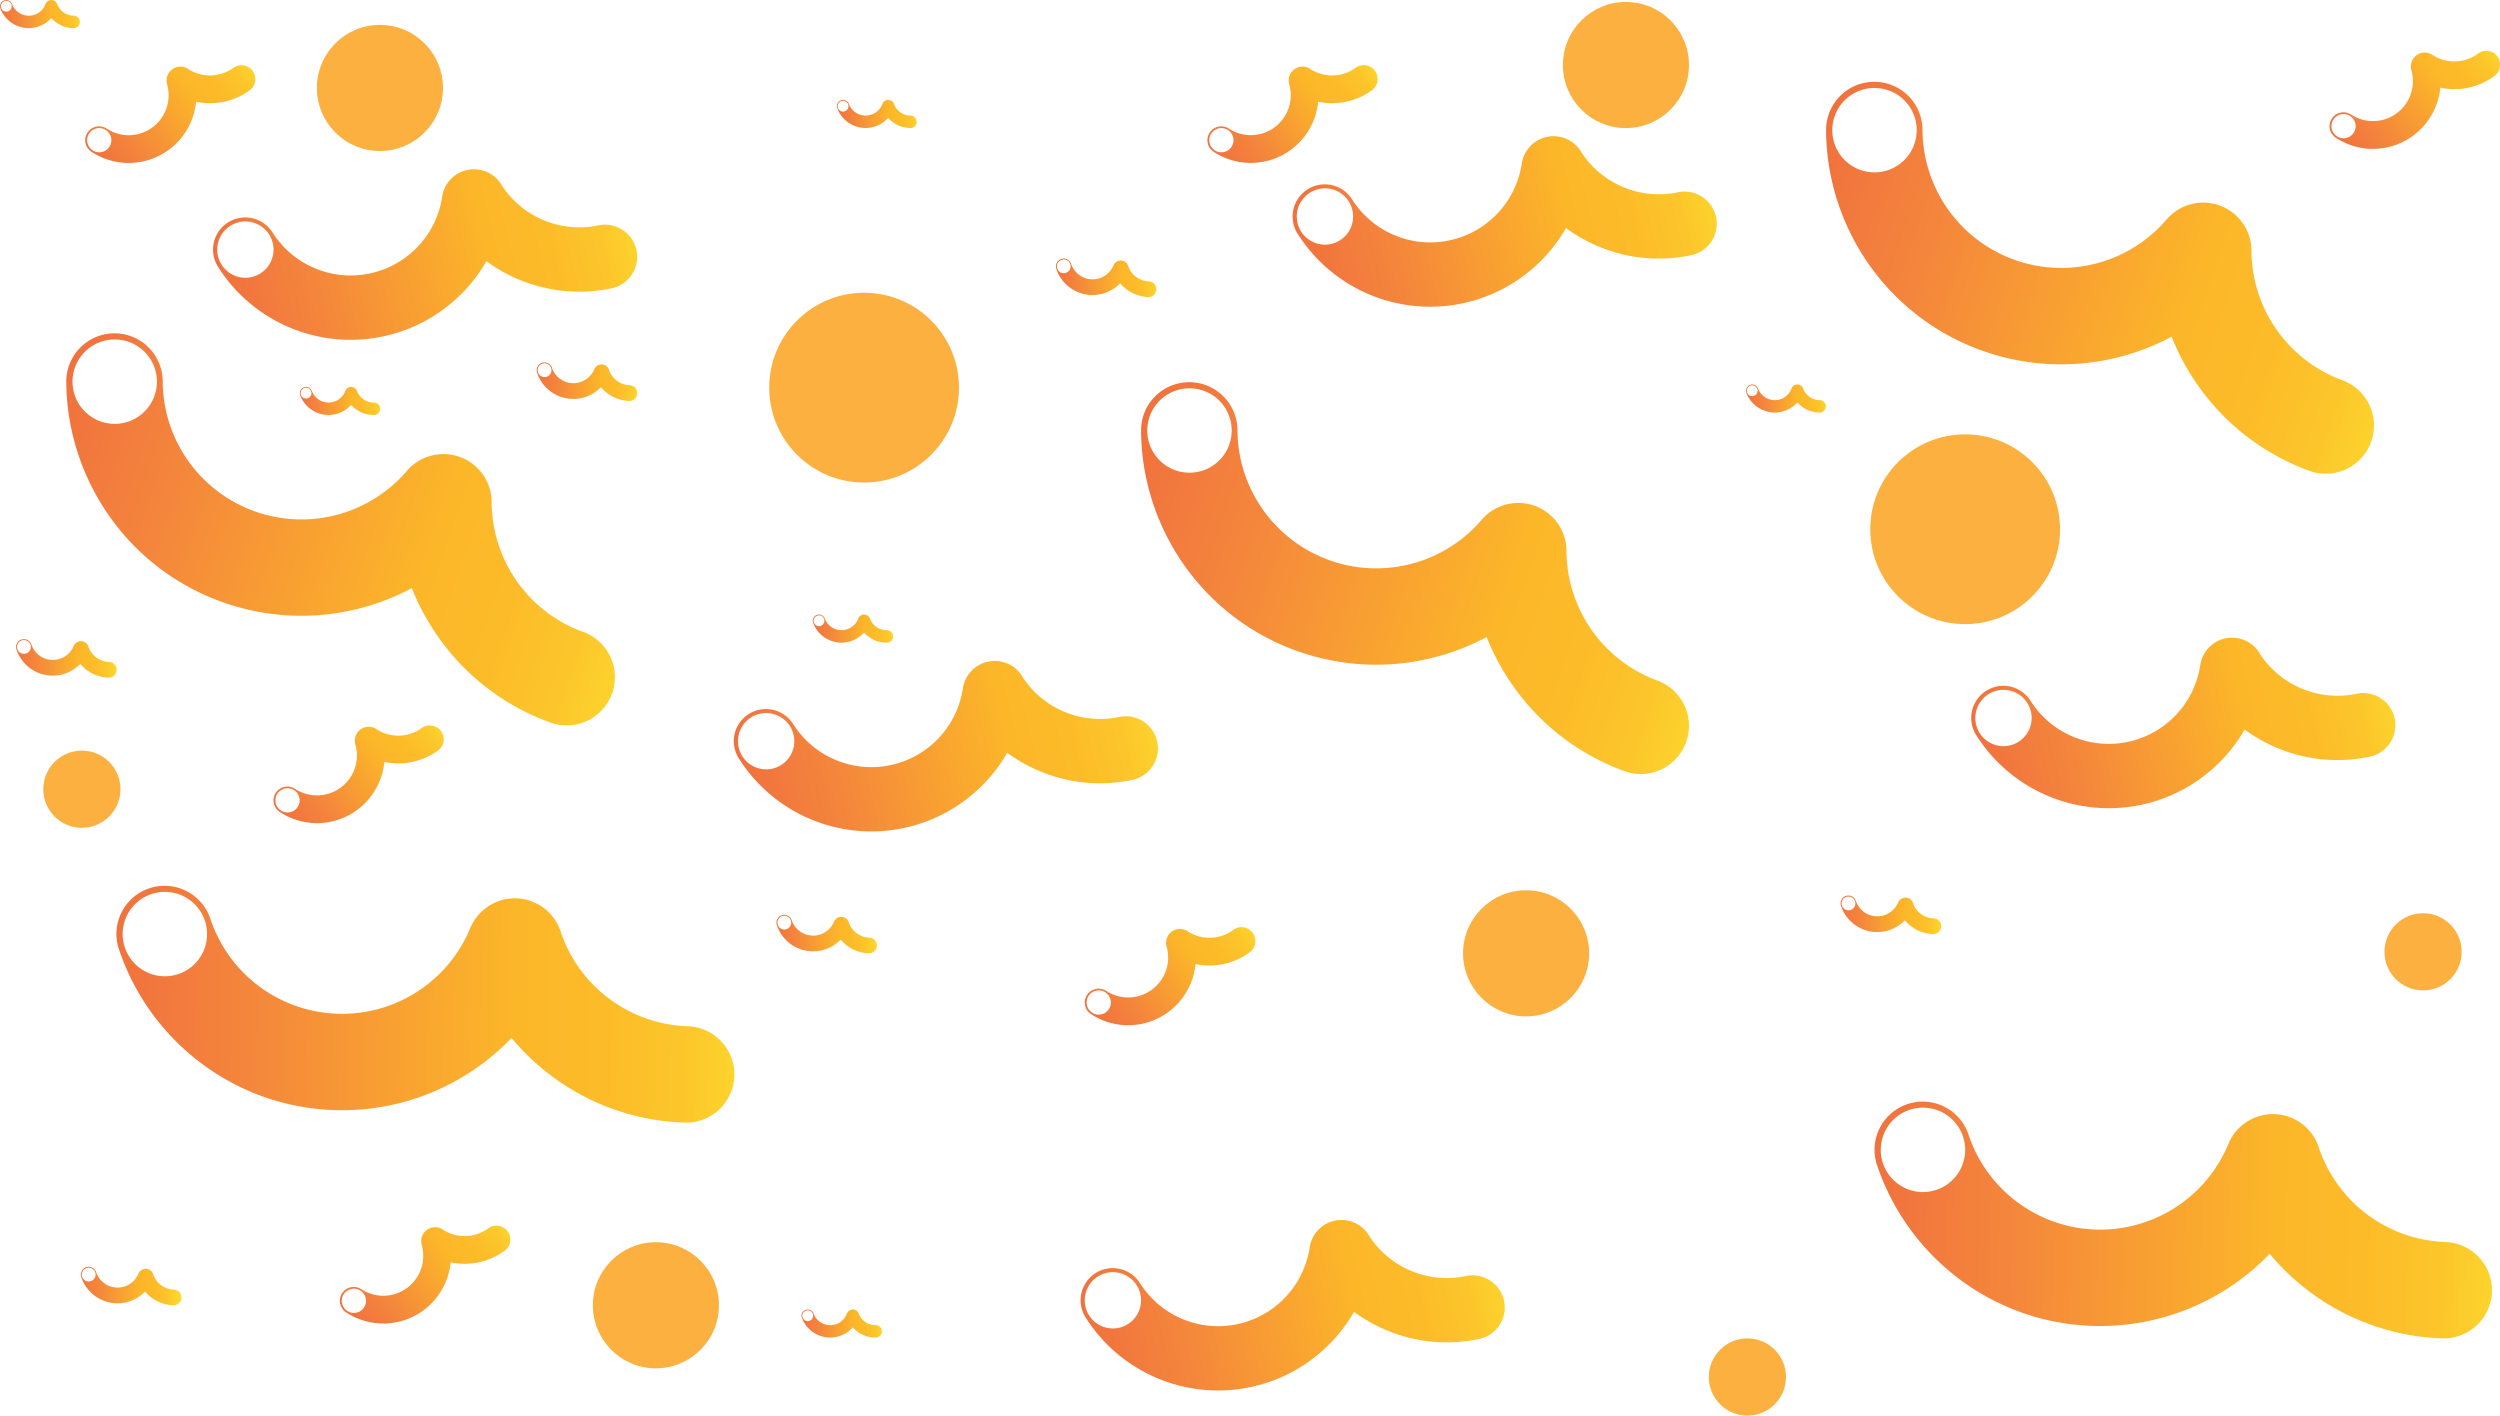<svg id="Layer_1" data-name="Layer 1" xmlns="http://www.w3.org/2000/svg" xmlns:xlink="http://www.w3.org/1999/xlink" viewBox="0 0 1858.86 1052.56">
  <defs>
    <linearGradient id="Sfumatura_senza_nome_48" data-name="Sfumatura senza nome 48" x1="74.24" y1="19.74" x2="-13.83" y2="21.65" gradientUnits="userSpaceOnUse">
      <stop offset="0" stop-color="#fddf2e"/>
      <stop offset="0.02" stop-color="#fdd92d"/>
      <stop offset="0.1" stop-color="#fcc62b"/>
      <stop offset="0.19" stop-color="#fcbb29"/>
      <stop offset="0.28" stop-color="#fcb729"/>
      <stop offset="0.57" stop-color="#f4863c"/>
      <stop offset="0.77" stop-color="#ef6a3e"/>
      <stop offset="1" stop-color="#ed443f"/>
    </linearGradient>
    <linearGradient id="Sfumatura_senza_nome_48-2" x1="297.16" y1="307.39" x2="209.08" y2="309.31" xlink:href="#Sfumatura_senza_nome_48"/>
    <linearGradient id="Sfumatura_senza_nome_48-3" x1="670.16" y1="993.39" x2="582.09" y2="995.31" xlink:href="#Sfumatura_senza_nome_48"/>
    <linearGradient id="Sfumatura_senza_nome_48-4" x1="678.55" y1="476.64" x2="590.48" y2="478.56" xlink:href="#Sfumatura_senza_nome_48"/>
    <linearGradient id="Sfumatura_senza_nome_48-5" x1="696.45" y1="94.02" x2="608.38" y2="95.94" xlink:href="#Sfumatura_senza_nome_48"/>
    <linearGradient id="Sfumatura_senza_nome_48-6" x1="1372.42" y1="305.61" x2="1284.35" y2="307.53" xlink:href="#Sfumatura_senza_nome_48"/>
    <linearGradient id="Sfumatura_senza_nome_48-7" x1="244.48" y1="103.69" x2="47.62" y2="107.97" gradientTransform="translate(-61.09 106.57) rotate(-36.3)" xlink:href="#Sfumatura_senza_nome_48"/>
    <linearGradient id="Sfumatura_senza_nome_48-8" x1="916.95" y1="597.62" x2="720.08" y2="601.9" gradientTransform="translate(-61.09 106.57) rotate(-36.3)" xlink:href="#Sfumatura_senza_nome_48"/>
    <linearGradient id="Sfumatura_senza_nome_48-9" x1="1595.59" y1="1083.13" x2="1398.73" y2="1087.42" gradientTransform="translate(-61.09 106.57) rotate(-36.3)" xlink:href="#Sfumatura_senza_nome_48"/>
    <linearGradient id="Sfumatura_senza_nome_48-10" x1="66.73" y1="582.18" x2="-130.13" y2="586.47" gradientTransform="translate(-61.09 106.57) rotate(-36.3)" xlink:href="#Sfumatura_senza_nome_48"/>
    <linearGradient id="Sfumatura_senza_nome_48-11" x1="463.89" y1="1060.38" x2="267.03" y2="1064.67" gradientTransform="translate(-61.09 106.57) rotate(-36.3)" xlink:href="#Sfumatura_senza_nome_48"/>
    <linearGradient id="Sfumatura_senza_nome_48-12" x1="-113.79" y1="911.28" x2="-310.65" y2="915.57" gradientTransform="translate(-61.09 106.57) rotate(-36.3)" xlink:href="#Sfumatura_senza_nome_48"/>
    <linearGradient id="Sfumatura_senza_nome_48-13" x1="453.94" y1="266.2" x2="-2.18" y2="276.14" gradientTransform="translate(-1.73 -8.48) rotate(-11.89)" xlink:href="#Sfumatura_senza_nome_48"/>
    <linearGradient id="Sfumatura_senza_nome_48-14" x1="924.19" y1="1163.58" x2="468.06" y2="1173.51" gradientTransform="translate(-1.73 -8.48) rotate(-11.89)" xlink:href="#Sfumatura_senza_nome_48"/>
    <linearGradient id="Sfumatura_senza_nome_48-15" x1="757.54" y1="703.66" x2="301.41" y2="713.59" gradientTransform="translate(-1.73 -8.48) rotate(-11.89)" xlink:href="#Sfumatura_senza_nome_48"/>
    <linearGradient id="Sfumatura_senza_nome_48-16" x1="1244.51" y1="407.5" x2="788.39" y2="417.43" gradientTransform="translate(-1.73 -8.48) rotate(-11.89)" xlink:href="#Sfumatura_senza_nome_48"/>
    <linearGradient id="Sfumatura_senza_nome_48-17" x1="1661.37" y1="876.33" x2="1205.24" y2="886.26" gradientTransform="translate(-1.73 -8.48) rotate(-11.89)" xlink:href="#Sfumatura_senza_nome_48"/>
    <linearGradient id="Sfumatura_senza_nome_48-18" x1="433.39" y1="410.57" x2="-250.5" y2="425.46" gradientTransform="translate(246.8 -46.09) rotate(20.16)" xlink:href="#Sfumatura_senza_nome_48"/>
    <linearGradient id="Sfumatura_senza_nome_48-19" x1="1597.21" y1="-216" x2="913.33" y2="-201.1" gradientTransform="translate(246.8 -46.09) rotate(20.16)" xlink:href="#Sfumatura_senza_nome_48"/>
    <linearGradient id="Sfumatura_senza_nome_48-20" x1="1196.07" y1="169.2" x2="512.18" y2="184.09" gradientTransform="translate(246.8 -46.09) rotate(20.16)" xlink:href="#Sfumatura_senza_nome_48"/>
    <linearGradient id="Sfumatura_senza_nome_48-21" x1="113.53" y1="487.36" x2="2.24" y2="489.79" gradientTransform="matrix(1, 0.04, -0.04, 1, 6.58, 9.05)" xlink:href="#Sfumatura_senza_nome_48"/>
    <linearGradient id="Sfumatura_senza_nome_48-22" x1="493.06" y1="267.92" x2="381.77" y2="270.35" gradientTransform="matrix(1, 0.04, -0.04, 1, 6.58, 9.05)" xlink:href="#Sfumatura_senza_nome_48"/>
    <linearGradient id="Sfumatura_senza_nome_48-23" x1="876.09" y1="176.96" x2="764.8" y2="179.38" gradientTransform="matrix(1, 0.04, -0.04, 1, 6.58, 9.05)" xlink:href="#Sfumatura_senza_nome_48"/>
    <linearGradient id="Sfumatura_senza_nome_48-24" x1="1476.13" y1="629.5" x2="1364.84" y2="631.93" gradientTransform="matrix(1, 0.04, -0.04, 1, 6.58, 9.05)" xlink:href="#Sfumatura_senza_nome_48"/>
    <linearGradient id="Sfumatura_senza_nome_48-25" x1="685.85" y1="672.05" x2="574.56" y2="674.47" gradientTransform="matrix(1, 0.04, -0.04, 1, 6.58, 9.05)" xlink:href="#Sfumatura_senza_nome_48"/>
    <linearGradient id="Sfumatura_senza_nome_48-26" x1="178.33" y1="952.01" x2="67.04" y2="954.43" gradientTransform="matrix(1, 0.04, -0.04, 1, 6.58, 9.05)" xlink:href="#Sfumatura_senza_nome_48"/>
    <linearGradient id="Sfumatura_senza_nome_48-27" x1="609.22" y1="730.03" x2="-74.67" y2="744.92" gradientTransform="matrix(1, 0.04, -0.04, 1, 6.58, 9.05)" xlink:href="#Sfumatura_senza_nome_48"/>
    <linearGradient id="Sfumatura_senza_nome_48-28" x1="1921.34" y1="843.75" x2="1237.45" y2="858.64" gradientTransform="matrix(1, 0.04, -0.04, 1, 6.58, 9.05)" xlink:href="#Sfumatura_senza_nome_48"/>
  </defs>
  <g>
    <polygon points="4.62 0 4.62 0 4.62 0 4.62 0" style="fill: none"/>
    <polygon points="38.17 0 38.17 0 38.17 0 38.17 0" style="fill: none"/>
    <path d="M65.59,21.69h0a13.29,13.29,0,0,1-11.8-7.19.93.93,0,0,1-.05-.1c-.18-.35-.35-.72-.5-1.1h0a2.41,2.41,0,0,0-.08-.25,4.63,4.63,0,0,0-4.33-3h0a4.63,4.63,0,0,0-4.34,3h0a13.28,13.28,0,0,1-24.89,0h0a4.62,4.62,0,0,0-4.33-3h0a4.62,4.62,0,0,0-4.33,3,4.46,4.46,0,0,0-.29,1.6,4.7,4.7,0,0,0,.24,1.46h0l0,.05c0,.09.07.19.11.29a22.5,22.5,0,0,0,37.8,7,22.77,22.77,0,0,0,4,3.52,22.39,22.39,0,0,0,12.8,4,4.62,4.62,0,0,0,0-9.23Zm-50.32-3a4,4,0,1,1,4.05-4A4,4,0,0,1,15.27,18.69Z" transform="translate(-10.63 -10.03)" style="fill: url(#Sfumatura_senza_nome_48)"/>
  </g>
  <g>
    <polygon points="227.53 287.65 227.53 287.65 227.53 287.65 227.53 287.65" style="fill: none"/>
    <polygon points="261.09 287.65 261.09 287.65 261.09 287.65 261.09 287.65" style="fill: none"/>
    <path d="M288.5,309.34h0a13.29,13.29,0,0,1-11.8-7.19.41.41,0,0,1-.05-.09c-.18-.36-.35-.73-.5-1.11h0l-.08-.26a4.63,4.63,0,0,0-4.34-3h0a4.63,4.63,0,0,0-4.33,3h0a13.28,13.28,0,0,1-24.89,0h0a4.63,4.63,0,0,0-4.33-3h0a4.63,4.63,0,0,0-4.34,3,4.72,4.72,0,0,0-.28,1.6,4.43,4.43,0,0,0,.24,1.46h0v.05l.12.29a22.5,22.5,0,0,0,37.8,7,22.52,22.52,0,0,0,16.78,7.51,4.62,4.62,0,1,0,0-9.23Zm-50.31-3a4,4,0,1,1,4-4.05A4,4,0,0,1,238.19,306.35Z" transform="translate(-10.63 -10.03)" style="fill: url(#Sfumatura_senza_nome_48-2)"/>
  </g>
  <g>
    <polygon points="600.54 973.65 600.54 973.65 600.54 973.65 600.54 973.65" style="fill: none"/>
    <polygon points="634.1 973.65 634.1 973.65 634.1 973.65 634.1 973.65" style="fill: none"/>
    <path d="M661.51,995.34h0a13.29,13.29,0,0,1-11.8-7.19.41.41,0,0,1-.05-.09,11.06,11.06,0,0,1-.5-1.11h0l-.09-.26a4.62,4.62,0,0,0-4.33-3h0a4.62,4.62,0,0,0-4.33,3h0a13.28,13.28,0,0,1-24.89,0h0a4.63,4.63,0,0,0-4.34-3h0a4.63,4.63,0,0,0-4.33,3,4.72,4.72,0,0,0-.28,1.6,4.43,4.43,0,0,0,.24,1.46h0l0,0c0,.1.08.19.11.29a22.5,22.5,0,0,0,37.8,7,22.59,22.59,0,0,0,16.79,7.51,4.62,4.62,0,1,0,0-9.23Zm-50.31-3a4,4,0,1,1,4-4A4,4,0,0,1,611.2,992.34Z" transform="translate(-10.63 -10.03)" style="fill: url(#Sfumatura_senza_nome_48-3)"/>
  </g>
  <g>
    <polygon points="608.93 456.91 608.93 456.91 608.93 456.91 608.93 456.91" style="fill: none"/>
    <polygon points="642.49 456.91 642.49 456.91 642.49 456.91 642.49 456.91" style="fill: none"/>
    <path d="M669.9,478.59h0a13.3,13.3,0,0,1-11.8-7.18l-.05-.1a12,12,0,0,1-.5-1.1h0l-.09-.25a4.6,4.6,0,0,0-4.33-3h0a4.6,4.6,0,0,0-4.33,3h0a13.29,13.29,0,0,1-24.89,0h0a4.62,4.62,0,0,0-4.34-3h0a4.6,4.6,0,0,0-4.61,4.61,4.43,4.43,0,0,0,.24,1.46h0l0,.05c0,.1.08.2.11.29a22.5,22.5,0,0,0,37.8,7,22.89,22.89,0,0,0,4,3.53,22.43,22.43,0,0,0,12.79,4,4.62,4.62,0,1,0,0-9.23Zm-50.31-3a4,4,0,1,1,4-4A4,4,0,0,1,619.59,475.6Z" transform="translate(-10.63 -10.03)" style="fill: url(#Sfumatura_senza_nome_48-4)"/>
  </g>
  <g>
    <polygon points="626.83 74.29 626.83 74.29 626.83 74.29 626.83 74.29" style="fill: none"/>
    <polygon points="660.39 74.29 660.39 74.29 660.39 74.29 660.39 74.29" style="fill: none"/>
    <path d="M687.8,96h0A13.3,13.3,0,0,1,676,88.79a.47.47,0,0,0,0-.1c-.18-.36-.35-.73-.5-1.1h0l-.09-.25a4.6,4.6,0,0,0-4.33-3h0a4.6,4.6,0,0,0-4.33,3h0a13.3,13.3,0,0,1-24.9,0h0a4.6,4.6,0,0,0-4.33-3h0a4.6,4.6,0,0,0-4.61,4.61,4.7,4.7,0,0,0,.23,1.46h0l0,0,.11.3a22.51,22.51,0,0,0,37.8,7,22.77,22.77,0,0,0,4,3.53,22.41,22.41,0,0,0,12.8,4,4.62,4.62,0,0,0,0-9.23Zm-50.31-3a4,4,0,1,1,4-4A4,4,0,0,1,637.49,93Z" transform="translate(-10.63 -10.03)" style="fill: url(#Sfumatura_senza_nome_48-5)"/>
  </g>
  <g>
    <polygon points="1302.8 285.87 1302.8 285.87 1302.8 285.87 1302.8 285.87" style="fill: none"/>
    <polygon points="1336.36 285.87 1336.35 285.87 1336.36 285.87 1336.36 285.87" style="fill: none"/>
    <path d="M1363.77,307.56h0a13.29,13.29,0,0,1-11.81-7.19l0-.09c-.18-.36-.35-.73-.5-1.11h0a2,2,0,0,0-.08-.26,4.62,4.62,0,0,0-4.33-3h0a4.62,4.62,0,0,0-4.33,3h0a13.28,13.28,0,0,1-24.89,0h0a4.62,4.62,0,0,0-4.33-3h0a4.62,4.62,0,0,0-4.33,3,4.5,4.5,0,0,0-.29,1.6,4.7,4.7,0,0,0,.24,1.46h0l0,0c0,.1.07.19.11.29a22.5,22.5,0,0,0,37.8,7,22.52,22.52,0,0,0,16.79,7.51,4.62,4.62,0,0,0,0-9.23Zm-50.32-3a4,4,0,1,1,4-4A4,4,0,0,1,1313.45,304.56Z" transform="translate(-10.63 -10.03)" style="fill: url(#Sfumatura_senza_nome_48-6)"/>
  </g>
  <g>
    <polygon points="67.58 95.95 67.58 95.95 67.58 95.95 67.58 95.95" style="fill: none"/>
    <polygon points="128.04 51.55 128.04 51.55 128.04 51.55 128.04 51.55" style="fill: none"/>
    <path d="M184.32,60.37h0a29.74,29.74,0,0,1-30.78,2.68l-.21-.11c-.8-.41-1.59-.85-2.36-1.33v0l-.49-.35a10.33,10.33,0,0,0-11.8.3h0a10.32,10.32,0,0,0-3.81,11.17h0A29.7,29.7,0,0,1,90,105.69h0a10.3,10.3,0,0,0-11.79.29h0a10.32,10.32,0,0,0-3.8,11.17,10.35,10.35,0,0,0,4,5.57h0l.11.07.58.38a50.3,50.3,0,0,0,77.31-37.48,50.92,50.92,0,0,0,11.85,1.06A50,50,0,0,0,196.53,77a10.32,10.32,0,0,0-12.21-16.63Zm-94.6,61.18a9,9,0,1,1,1.94-12.63A9,9,0,0,1,89.72,121.55Z" transform="translate(-10.63 -10.03)" style="fill: url(#Sfumatura_senza_nome_48-7)"/>
  </g>
  <g>
    <polygon points="901.95 95.95 901.95 95.95 901.96 95.95 901.95 95.95" style="fill: none"/>
    <polygon points="962.41 51.55 962.41 51.55 962.41 51.55 962.41 51.55" style="fill: none"/>
    <path d="M1018.69,60.37h0a29.72,29.72,0,0,1-30.77,2.68l-.22-.11c-.8-.41-1.59-.85-2.36-1.33v0c-.16-.12-.32-.24-.49-.35a10.33,10.33,0,0,0-11.8.3h0a10.32,10.32,0,0,0-3.81,11.17h0a29.7,29.7,0,0,1-44.84,32.94h0a10.3,10.3,0,0,0-11.79.29h0a10.32,10.32,0,0,0,.15,16.74h0l.11.07.58.38a50.3,50.3,0,0,0,77.31-37.48,51,51,0,0,0,11.85,1.06A50,50,0,0,0,1030.91,77a10.32,10.32,0,0,0-12.22-16.63Zm-94.6,61.18A9,9,0,1,1,926,108.92,9,9,0,0,1,924.09,121.55Z" transform="translate(-10.63 -10.03)" style="fill: url(#Sfumatura_senza_nome_48-8)"/>
  </g>
  <g>
    <polygon points="1736.33 85.51 1736.33 85.51 1736.33 85.51 1736.33 85.51" style="fill: none"/>
    <polygon points="1796.78 41.1 1796.78 41.1 1796.78 41.1 1796.78 41.1" style="fill: none"/>
    <path d="M1853.06,49.93h0a29.49,29.49,0,0,1-16.69,5.75,29.79,29.79,0,0,1-14.08-3.07l-.22-.11c-.8-.41-1.59-.85-2.36-1.33v0c-.16-.12-.32-.24-.49-.35a10.33,10.33,0,0,0-11.8.29h0a10.33,10.33,0,0,0-3.81,11.17h0a29.7,29.7,0,0,1-44.84,32.94h0a10.33,10.33,0,0,0-11.8.3h0a10.31,10.31,0,0,0-2.21,14.42,10.58,10.58,0,0,0,2.36,2.32h0l.1.07.58.37a50.3,50.3,0,0,0,77.31-37.48A51,51,0,0,0,1837,76.31a50.17,50.17,0,0,0,28.32-9.75,10.32,10.32,0,1,0-12.22-16.63Zm-94.59,61.18a9,9,0,1,1,1.93-12.63A9,9,0,0,1,1758.47,111.11Z" transform="translate(-10.63 -10.03)" style="fill: url(#Sfumatura_senza_nome_48-9)"/>
  </g>
  <g>
    <polygon points="207.58 586.82 207.58 586.82 207.58 586.82 207.58 586.82" style="fill: none"/>
    <polygon points="268.04 542.42 268.04 542.42 268.04 542.42 268.04 542.42" style="fill: none"/>
    <path d="M324.32,551.24h0a29.68,29.68,0,0,1-30.78,2.68l-.21-.11c-.8-.41-1.59-.84-2.36-1.33v0l-.49-.35a10.33,10.33,0,0,0-11.8.3h0a10.32,10.32,0,0,0-3.81,11.17h0A29.7,29.7,0,0,1,230,596.56h0a10.3,10.3,0,0,0-11.79.29h0a10.32,10.32,0,0,0-3.8,11.17,10.35,10.35,0,0,0,4,5.57h0l.11.07.58.38a50.3,50.3,0,0,0,77.31-37.48,50.31,50.31,0,0,0,40.17-8.69,10.32,10.32,0,0,0-12.21-16.63Zm-94.6,61.18a9,9,0,1,1,1.94-12.63A9,9,0,0,1,229.72,612.42Z" transform="translate(-10.63 -10.03)" style="fill: url(#Sfumatura_senza_nome_48-10)"/>
  </g>
  <g>
    <polygon points="810.76 737.12 810.76 737.12 810.76 737.12 810.76 737.12" style="fill: none"/>
    <polygon points="871.21 692.71 871.21 692.71 871.21 692.71 871.21 692.71" style="fill: none"/>
    <path d="M927.49,701.54h0a29.49,29.49,0,0,1-16.69,5.75,29.79,29.79,0,0,1-14.08-3.07,1.51,1.51,0,0,0-.22-.11c-.8-.41-1.59-.85-2.36-1.33v0c-.16-.12-.32-.24-.49-.35a10.32,10.32,0,0,0-11.79.29h0a10.32,10.32,0,0,0-3.8,11.17h0a29.7,29.7,0,0,1-44.84,32.94h0a10.33,10.33,0,0,0-11.8.3h0a10.31,10.31,0,0,0-2.21,14.42,10.58,10.58,0,0,0,2.36,2.32h0l.1.07.59.37a50.3,50.3,0,0,0,77.3-37.48,50.23,50.23,0,0,0,40.18-8.68,10.32,10.32,0,1,0-12.22-16.63ZM832.9,762.72a9,9,0,1,1,1.93-12.63A9,9,0,0,1,832.9,762.72Z" transform="translate(-10.63 -10.03)" style="fill: url(#Sfumatura_senza_nome_48-11)"/>
  </g>
  <g>
    <polygon points="256.91 958.92 256.91 958.93 256.91 958.92 256.91 958.92" style="fill: none"/>
    <polygon points="317.37 914.52 317.37 914.52 317.37 914.52 317.37 914.52" style="fill: none"/>
    <path d="M373.65,923.35h0A29.7,29.7,0,0,1,342.87,926l-.21-.11c-.81-.4-1.59-.84-2.36-1.32h0l-.49-.34a10.31,10.31,0,0,0-11.8.29h0a10.33,10.33,0,0,0-3.81,11.17h0a29.7,29.7,0,0,1-44.85,32.94h0a10.33,10.33,0,0,0-11.8.3h0a10.3,10.3,0,0,0-3.8,11.17,10,10,0,0,0,1.6,3.25,9.94,9.94,0,0,0,2.36,2.31h0l.1.06.59.38a50.3,50.3,0,0,0,77.31-37.48A50.31,50.31,0,0,0,385.86,940a10.31,10.31,0,1,0-12.21-16.62Zm-94.6,61.17A9,9,0,1,1,281,971.9,9,9,0,0,1,279.05,984.52Z" transform="translate(-10.63 -10.03)" style="fill: url(#Sfumatura_senza_nome_48-12)"/>
  </g>
  <g>
    <polygon points="177.38 162.21 177.38 162.21 177.38 162.21 177.38 162.21" style="fill: none"/>
    <polygon points="347.45 126.4 347.44 126.4 347.45 126.4 347.45 126.4" style="fill: none"/>
    <path d="M455.55,177.6h0a68.82,68.82,0,0,1-67.49-23.82l-.35-.43c-1.31-1.63-2.55-3.31-3.71-5.06l0,0c-.22-.41-.45-.81-.7-1.2a23.91,23.91,0,0,0-25.17-10.68h0a23.91,23.91,0,0,0-18.73,19.92h0a68.81,68.81,0,0,1-126.15,26.56h0A23.91,23.91,0,0,0,188,172.24h0A23.9,23.9,0,0,0,172.3,207.7h0l.15.24c.28.46.58.91.87,1.36a116.55,116.55,0,0,0,199-5.07,116.52,116.52,0,0,0,93.09,20.15,23.9,23.9,0,0,0-9.85-46.78ZM197.38,216.11a20.93,20.93,0,1,1,16.17-24.8A20.93,20.93,0,0,1,197.38,216.11Z" transform="translate(-10.63 -10.03)" style="fill: url(#Sfumatura_senza_nome_48-13)"/>
  </g>
  <g>
    <polygon points="822.42 943.45 822.42 943.45 822.42 943.45 822.42 943.45" style="fill: none"/>
    <polygon points="992.49 907.64 992.49 907.64 992.49 907.64 992.49 907.64" style="fill: none"/>
    <path d="M1100.59,958.84h0a68.82,68.82,0,0,1-67.5-23.82l-.35-.43c-1.3-1.63-2.55-3.31-3.71-5.06l0,0c-.23-.41-.46-.81-.71-1.2a23.9,23.9,0,0,0-25.17-10.68h0a23.93,23.93,0,0,0-18.73,19.92h0a68.81,68.81,0,0,1-126.15,26.57h0a23.92,23.92,0,0,0-25.18-10.68h0a23.87,23.87,0,0,0-18.46,28.32,23.62,23.62,0,0,0,2.76,7.14h0l.15.24c.28.46.58.91.87,1.36a116.55,116.55,0,0,0,199-5.07,117.29,117.29,0,0,0,24,13.6,116,116,0,0,0,69.09,6.55,23.9,23.9,0,1,0-9.85-46.78ZM842.43,997.35a20.93,20.93,0,1,1,16.16-24.8A20.94,20.94,0,0,1,842.43,997.35Z" transform="translate(-10.63 -10.03)" style="fill: url(#Sfumatura_senza_nome_48-14)"/>
  </g>
  <g>
    <polygon points="564.59 527.73 564.59 527.73 564.59 527.73 564.59 527.73" style="fill: none"/>
    <polygon points="734.66 491.93 734.66 491.93 734.66 491.93 734.66 491.93" style="fill: none"/>
    <path d="M842.76,543.12h0a68.82,68.82,0,0,1-67.5-23.82l-.35-.43c-1.3-1.63-2.55-3.31-3.71-5.06l0,0c-.23-.41-.46-.81-.71-1.2A23.91,23.91,0,0,0,745.29,502h0a23.9,23.9,0,0,0-18.73,19.92h0A68.81,68.81,0,0,1,600.4,548.44h0a23.92,23.92,0,0,0-25.18-10.68h0a23.87,23.87,0,0,0-18.46,28.32,23.62,23.62,0,0,0,2.76,7.14h0l.15.24.87,1.36a116.54,116.54,0,0,0,199-5.06,117.72,117.72,0,0,0,24,13.59,116,116,0,0,0,69.09,6.55,23.9,23.9,0,1,0-9.85-46.78ZM584.6,581.63a20.93,20.93,0,1,1,16.17-24.79A20.94,20.94,0,0,1,584.6,581.63Z" transform="translate(-10.63 -10.03)" style="fill: url(#Sfumatura_senza_nome_48-15)"/>
  </g>
  <g>
    <polygon points="980.1 137.59 980.09 137.59 980.1 137.59 980.1 137.59" style="fill: none"/>
    <polygon points="1150.16 101.79 1150.16 101.79 1150.17 101.79 1150.16 101.79" style="fill: none"/>
    <path d="M1258.27,153h0a68.82,68.82,0,0,1-67.49-23.82l-.35-.43c-1.31-1.63-2.55-3.31-3.71-5.06l0,0c-.22-.41-.45-.81-.7-1.2a23.92,23.92,0,0,0-25.17-10.67h0a23.9,23.9,0,0,0-18.73,19.92h0a68.81,68.81,0,0,1-126.15,26.56h0a23.91,23.91,0,0,0-25.17-10.68h0A23.9,23.9,0,0,0,975,183.08h0c0,.09.1.16.16.25.28.45.58.9.87,1.35a116.54,116.54,0,0,0,199-5.06,117.19,117.19,0,0,0,24,13.59,116,116,0,0,0,69.09,6.55,23.9,23.9,0,0,0-9.85-46.78ZM1000.1,191.49a20.93,20.93,0,1,1,16.17-24.79A20.93,20.93,0,0,1,1000.1,191.49Z" transform="translate(-10.63 -10.03)" style="fill: url(#Sfumatura_senza_nome_48-16)"/>
  </g>
  <g>
    <polygon points="1484.6 510.48 1484.6 510.48 1484.61 510.48 1484.6 510.48" style="fill: none"/>
    <polygon points="1654.67 474.68 1654.67 474.68 1654.67 474.67 1654.67 474.68" style="fill: none"/>
    <path d="M1762.77,525.87h0a68.82,68.82,0,0,1-67.49-23.82l-.35-.43c-1.31-1.63-2.55-3.31-3.71-5.06l0,0c-.22-.41-.46-.81-.7-1.2a23.91,23.91,0,0,0-25.17-10.67h0a23.92,23.92,0,0,0-18.73,19.92h0a68.81,68.81,0,0,1-126.15,26.56h0a23.91,23.91,0,0,0-25.17-10.68h0a23.91,23.91,0,0,0-18.46,28.32,23.62,23.62,0,0,0,2.76,7.14h0l.15.24c.29.46.58.91.88,1.36a116.54,116.54,0,0,0,199-5.06,117.38,117.38,0,0,0,24,13.59,116,116,0,0,0,69.09,6.55,23.9,23.9,0,1,0-9.85-46.78Zm-258.16,38.51a20.93,20.93,0,1,1,16.17-24.8A20.93,20.93,0,0,1,1504.61,564.38Z" transform="translate(-10.63 -10.03)" style="fill: url(#Sfumatura_senza_nome_48-17)"/>
  </g>
  <g>
    <polygon points="97.46 250.03 97.46 250.03 97.47 250.03 97.46 250.03" style="fill: none"/>
    <polygon points="342.07 339.85 342.07 339.85 342.08 339.85 342.07 339.85" style="fill: none"/>
    <path d="M443.81,479.75h0a103.22,103.22,0,0,1-66.82-84c0-.27-.06-.55-.1-.83-.36-3.1-.61-6.23-.69-9.38h-.06c0-.7.06-1.39.06-2.08a35.85,35.85,0,0,0-23.49-33.6h0a35.86,35.86,0,0,0-39.65,10.41h0A103.17,103.17,0,0,1,131.6,293.66h0a35.84,35.84,0,0,0-23.49-33.59h0a35.84,35.84,0,0,0-48.17,32.56h0V293c0,.81,0,1.61,0,2.42,1,70.3,44.72,136.1,114.56,161.75a174.49,174.49,0,0,0,142.34-9.84,176,176,0,0,0,19.68,36.37A173.89,173.89,0,0,0,419.11,547a35.84,35.84,0,1,0,24.7-67.28ZM85.1,323.26a31.38,31.38,0,1,1,40.28-18.64A31.39,31.39,0,0,1,85.1,323.26Z" transform="translate(-10.63 -10.03)" style="fill: url(#Sfumatura_senza_nome_48-18)"/>
  </g>
  <g>
    <polygon points="1405.93 63.04 1405.93 63.04 1405.94 63.04 1405.93 63.04" style="fill: none"/>
    <polygon points="1650.55 152.86 1650.54 152.86 1650.55 152.86 1650.55 152.86" style="fill: none"/>
    <path d="M1752.29,292.76h0a103.18,103.18,0,0,1-66.82-84l-.09-.82c-.37-3.11-.61-6.24-.69-9.39h-.07c0-.69.06-1.39.06-2.08a35.84,35.84,0,0,0-23.49-33.59h0a35.85,35.85,0,0,0-39.65,10.41h0a103.17,103.17,0,0,1-181.45-66.63h0a35.85,35.85,0,0,0-23.49-33.6h0a35.84,35.84,0,0,0-48.18,32.56h0v.42c0,.81,0,1.62,0,2.43,1,70.3,44.72,136.1,114.56,161.74a174.41,174.41,0,0,0,142.34-9.84A176.23,176.23,0,0,0,1645,296.75a173.91,173.91,0,0,0,82.59,63.3,35.84,35.84,0,0,0,24.71-67.29ZM1393.58,136.27a31.38,31.38,0,1,1,40.27-18.64A31.37,31.37,0,0,1,1393.58,136.27Z" transform="translate(-10.63 -10.03)" style="fill: url(#Sfumatura_senza_nome_48-19)"/>
  </g>
  <g>
    <polygon points="896.6 286.35 896.6 286.35 896.6 286.35 896.6 286.35" style="fill: none"/>
    <polygon points="1141.21 376.17 1141.21 376.17 1141.22 376.18 1141.21 376.17" style="fill: none"/>
    <path d="M1243,516.07h0a103.19,103.19,0,0,1-66.82-84c0-.28-.07-.56-.1-.83-.36-3.11-.61-6.24-.69-9.39h-.06c0-.69.06-1.39.06-2.08a35.84,35.84,0,0,0-23.49-33.59h0a35.88,35.88,0,0,0-39.65,10.41h0A103.17,103.17,0,0,1,930.74,330h0a35.85,35.85,0,0,0-23.49-33.6h0a35.84,35.84,0,0,0-48.17,32.56h0v.43c0,.8,0,1.61,0,2.42,1,70.3,44.72,136.1,114.56,161.74A174.41,174.41,0,0,0,1116,483.69a175.75,175.75,0,0,0,19.68,36.37,173.91,173.91,0,0,0,82.59,63.3,35.84,35.84,0,0,0,24.7-67.29ZM884.24,359.58a31.38,31.38,0,1,1,40.28-18.64A31.38,31.38,0,0,1,884.24,359.58Z" transform="translate(-10.63 -10.03)" style="fill: url(#Sfumatura_senza_nome_48-20)"/>
  </g>
  <g>
    <polygon points="17.96 475.21 17.96 475.21 17.96 475.21 17.96 475.21" style="fill: none"/>
    <polygon points="60.34 476.72 60.34 476.72 60.34 476.72 60.34 476.72" style="fill: none"/>
    <path d="M91.64,502.23h0a16.83,16.83,0,0,1-14.59-9.61.61.61,0,0,1,0-.12c-.22-.46-.41-.93-.59-1.42h0l-.09-.33a5.85,5.85,0,0,0-5.34-4h0a5.82,5.82,0,0,0-5.6,3.62h0a16.79,16.79,0,0,1-31.44-1.12h0a5.82,5.82,0,0,0-5.33-4h0A5.84,5.84,0,0,0,23,488.86a5.77,5.77,0,0,0-.43,2,5.91,5.91,0,0,0,.23,1.85h0l0,.07c0,.13.09.25.13.37a28.44,28.44,0,0,0,47.42,10.5,28.52,28.52,0,0,0,4.88,4.62,28.21,28.21,0,0,0,16,5.61,5.83,5.83,0,1,0,.42-11.65Zm-63.4-6.05a5.11,5.11,0,1,1,5.28-4.92A5.11,5.11,0,0,1,28.24,496.18Z" transform="translate(-10.63 -10.03)" style="fill: url(#Sfumatura_senza_nome_48-21)"/>
  </g>
  <g>
    <polygon points="405.08 269.45 405.08 269.45 405.08 269.45 405.08 269.45" style="fill: none"/>
    <polygon points="447.46 270.96 447.46 270.96 447.46 270.96 447.46 270.96" style="fill: none"/>
    <path d="M478.76,296.47h0a16.83,16.83,0,0,1-14.59-9.61l-.06-.12c-.21-.46-.41-.94-.58-1.42h0l-.09-.32a5.85,5.85,0,0,0-5.34-4h0a5.82,5.82,0,0,0-5.6,3.62h0a16.8,16.8,0,0,1-31.44-1.12h0a5.82,5.82,0,0,0-5.33-4h0a5.84,5.84,0,0,0-5.61,3.62,5.77,5.77,0,0,0-.43,2,6,6,0,0,0,.23,1.85h0l0,.07.13.37a28.43,28.43,0,0,0,47.42,10.49,28.4,28.4,0,0,0,20.86,10.24,5.83,5.83,0,1,0,.42-11.65Zm-63.4-6.05a5.11,5.11,0,1,1,5.28-4.92A5.11,5.11,0,0,1,415.36,290.42Z" transform="translate(-10.63 -10.03)" style="fill: url(#Sfumatura_senza_nome_48-22)"/>
  </g>
  <g>
    <polygon points="791.11 192.21 791.11 192.21 791.11 192.21 791.11 192.21" style="fill: none"/>
    <polygon points="833.49 193.72 833.49 193.72 833.49 193.72 833.49 193.72" style="fill: none"/>
    <path d="M864.78,219.22h0a16.76,16.76,0,0,1-14.58-9.6l-.06-.13c-.21-.46-.41-.93-.58-1.41h0a3,3,0,0,0-.1-.32,5.82,5.82,0,0,0-5.33-4h0a5.84,5.84,0,0,0-5.61,3.62h0a16.79,16.79,0,0,1-31.43-1.13h0a5.85,5.85,0,0,0-5.34-4h0a5.85,5.85,0,0,0-6,5.62,6,6,0,0,0,.24,1.85h0l0,.07.12.37a28.44,28.44,0,0,0,47.43,10.49,28.4,28.4,0,0,0,20.86,10.24,5.83,5.83,0,0,0,.41-11.66Zm-63.4-6.05a5.1,5.1,0,1,1,5.29-4.92A5.11,5.11,0,0,1,801.38,213.17Z" transform="translate(-10.63 -10.03)" style="fill: url(#Sfumatura_senza_nome_48-23)"/>
  </g>
  <g>
    <polygon points="1374.63 665.87 1374.63 665.87 1374.63 665.87 1374.63 665.87" style="fill: none"/>
    <polygon points="1417 667.38 1417 667.38 1417 667.38 1417 667.38" style="fill: none"/>
    <path d="M1448.3,692.89h0a16.83,16.83,0,0,1-14.59-9.61l0-.12c-.22-.47-.41-.94-.58-1.42h0c0-.11-.07-.21-.1-.32a5.82,5.82,0,0,0-5.33-4h0A5.84,5.84,0,0,0,1422,681h0a16.8,16.8,0,0,1-31.44-1.12h0a5.82,5.82,0,0,0-5.33-4h0a5.84,5.84,0,0,0-5.61,3.62,6,6,0,0,0-.43,2,5.67,5.67,0,0,0,.24,1.85h0l0,.07c0,.12.09.25.13.37A28.43,28.43,0,0,0,1427,694.3a28.48,28.48,0,0,0,20.86,10.24,5.83,5.83,0,1,0,.42-11.65Zm-63.4-6a5.11,5.11,0,1,1,5.29-4.92A5.11,5.11,0,0,1,1384.9,686.84Z" transform="translate(-10.63 -10.03)" style="fill: url(#Sfumatura_senza_nome_48-24)"/>
  </g>
  <g>
    <polygon points="583.33 680.19 583.33 680.19 583.33 680.19 583.33 680.19" style="fill: none"/>
    <polygon points="625.71 681.71 625.71 681.71 625.71 681.71 625.71 681.71" style="fill: none"/>
    <path d="M657,707.21h0a16.76,16.76,0,0,1-14.58-9.6l-.06-.13c-.21-.46-.41-.93-.58-1.41h0l-.09-.33a5.85,5.85,0,0,0-5.34-4h0a5.83,5.83,0,0,0-5.6,3.61h0a16.78,16.78,0,0,1-31.43-1.12h0a5.85,5.85,0,0,0-5.34-4h0a5.85,5.85,0,0,0-5.6,3.62,5.6,5.6,0,0,0-.43,2,5.7,5.7,0,0,0,.23,1.85h0l0,.06c0,.13.09.25.13.38a28.43,28.43,0,0,0,47.42,10.49,28.4,28.4,0,0,0,20.86,10.24,5.83,5.83,0,1,0,.42-11.66Zm-63.4-6.05a5.1,5.1,0,1,1,5.28-4.92A5.1,5.1,0,0,1,593.61,701.16Z" transform="translate(-10.63 -10.03)" style="fill: url(#Sfumatura_senza_nome_48-25)"/>
  </g>
  <g>
    <polygon points="66.15 941.87 66.15 941.87 66.15 941.87 66.15 941.87" style="fill: none"/>
    <polygon points="108.53 943.38 108.52 943.38 108.53 943.38 108.53 943.38" style="fill: none"/>
    <path d="M139.82,968.89h0a16.8,16.8,0,0,1-14.58-9.61l-.06-.12a14.57,14.57,0,0,1-.58-1.42h0c0-.1-.06-.21-.1-.32a5.84,5.84,0,0,0-5.33-4h0a5.84,5.84,0,0,0-5.61,3.62h0a16.79,16.79,0,0,1-31.43-1.12h0a5.82,5.82,0,0,0-5.33-4h0a5.84,5.84,0,0,0-5.61,3.62,6,6,0,0,0-.43,2,5.67,5.67,0,0,0,.24,1.85h0l0,.07.12.37a28.43,28.43,0,0,0,47.42,10.49,28.48,28.48,0,0,0,20.86,10.24,5.83,5.83,0,1,0,.42-11.65Zm-63.4-6a5.11,5.11,0,1,1,5.29-4.92A5.11,5.11,0,0,1,76.42,962.84Z" transform="translate(-10.63 -10.03)" style="fill: url(#Sfumatura_senza_nome_48-26)"/>
  </g>
  <g>
    <polygon points="123.65 658.66 123.65 658.66 123.66 658.66 123.65 658.66" style="fill: none"/>
    <polygon points="384.07 667.96 384.07 667.96 384.07 667.96 384.07 667.96" style="fill: none"/>
    <path d="M521.68,773.08h0a103.22,103.22,0,0,1-89.62-59c-.11-.25-.23-.51-.35-.76-1.31-2.84-2.52-5.74-3.57-8.7l-.06,0c-.18-.68-.38-1.34-.59-2A35.86,35.86,0,0,0,394.7,678h0a35.86,35.86,0,0,0-34.45,22.22h0a103.17,103.17,0,0,1-193.17-6.9h0a35.84,35.84,0,0,0-32.77-24.62h0a35.82,35.82,0,0,0-35.65,45.93h0c0,.13.09.27.14.4.25.77.52,1.53.78,2.3,22.85,66.49,84.83,115.44,159.18,118.09a174.4,174.4,0,0,0,132.22-53.62,176.09,176.09,0,0,0,30,28.45,173.89,173.89,0,0,0,98.18,34.47,35.84,35.84,0,1,0,2.56-71.63ZM132.09,735.91a31.38,31.38,0,1,1,32.48-30.24A31.38,31.38,0,0,1,132.09,735.91Z" transform="translate(-10.63 -10.03)" style="fill: url(#Sfumatura_senza_nome_48-27)"/>
  </g>
  <g>
    <polygon points="1430.88 819.12 1430.88 819.12 1430.88 819.12 1430.88 819.12" style="fill: none"/>
    <polygon points="1691.3 828.41 1691.29 828.41 1691.3 828.41 1691.3 828.41" style="fill: none"/>
    <path d="M1828.91,933.53h0a103.14,103.14,0,0,1-89.62-59l-.35-.75c-1.31-2.84-2.52-5.74-3.58-8.71l-.06,0c-.17-.67-.37-1.34-.59-2a35.85,35.85,0,0,0-32.77-24.63h0a35.85,35.85,0,0,0-34.44,22.23h0a103.17,103.17,0,0,1-193.17-6.9h0a35.86,35.86,0,0,0-32.78-24.62h0a35.85,35.85,0,0,0-35.66,45.93h0c0,.13.09.26.13.4.25.77.52,1.53.78,2.29,22.85,66.49,84.83,115.45,159.18,118.1a174.49,174.49,0,0,0,132.23-53.62,176.06,176.06,0,0,0,30,28.44,173.92,173.92,0,0,0,98.18,34.48,35.84,35.84,0,0,0,2.56-71.64Zm-389.59-37.17a31.38,31.38,0,1,1,32.48-30.24A31.39,31.39,0,0,1,1439.32,896.36Z" transform="translate(-10.63 -10.03)" style="fill: url(#Sfumatura_senza_nome_48-28)"/>
  </g>
  <circle cx="642.49" cy="288.23" r="70.55" style="fill: #fbb040"/>
  <circle cx="1461.18" cy="393.51" r="70.55" style="fill: #fbb040"/>
  <circle cx="487.68" cy="970.52" r="46.88" style="fill: #fbb040"/>
  <circle cx="1134.72" cy="708.84" r="46.88" style="fill: #fbb040"/>
  <circle cx="1208.94" cy="48.34" r="46.88" style="fill: #fbb040"/>
  <circle cx="282.49" cy="65.39" r="46.88" style="fill: #fbb040"/>
  <circle cx="1801.65" cy="707.72" r="28.7" style="fill: #fbb040"/>
  <circle cx="1299.27" cy="1023.86" r="28.7" style="fill: #fbb040"/>
  <circle cx="60.87" cy="586.82" r="28.7" style="fill: #fbb040"/>
</svg>

